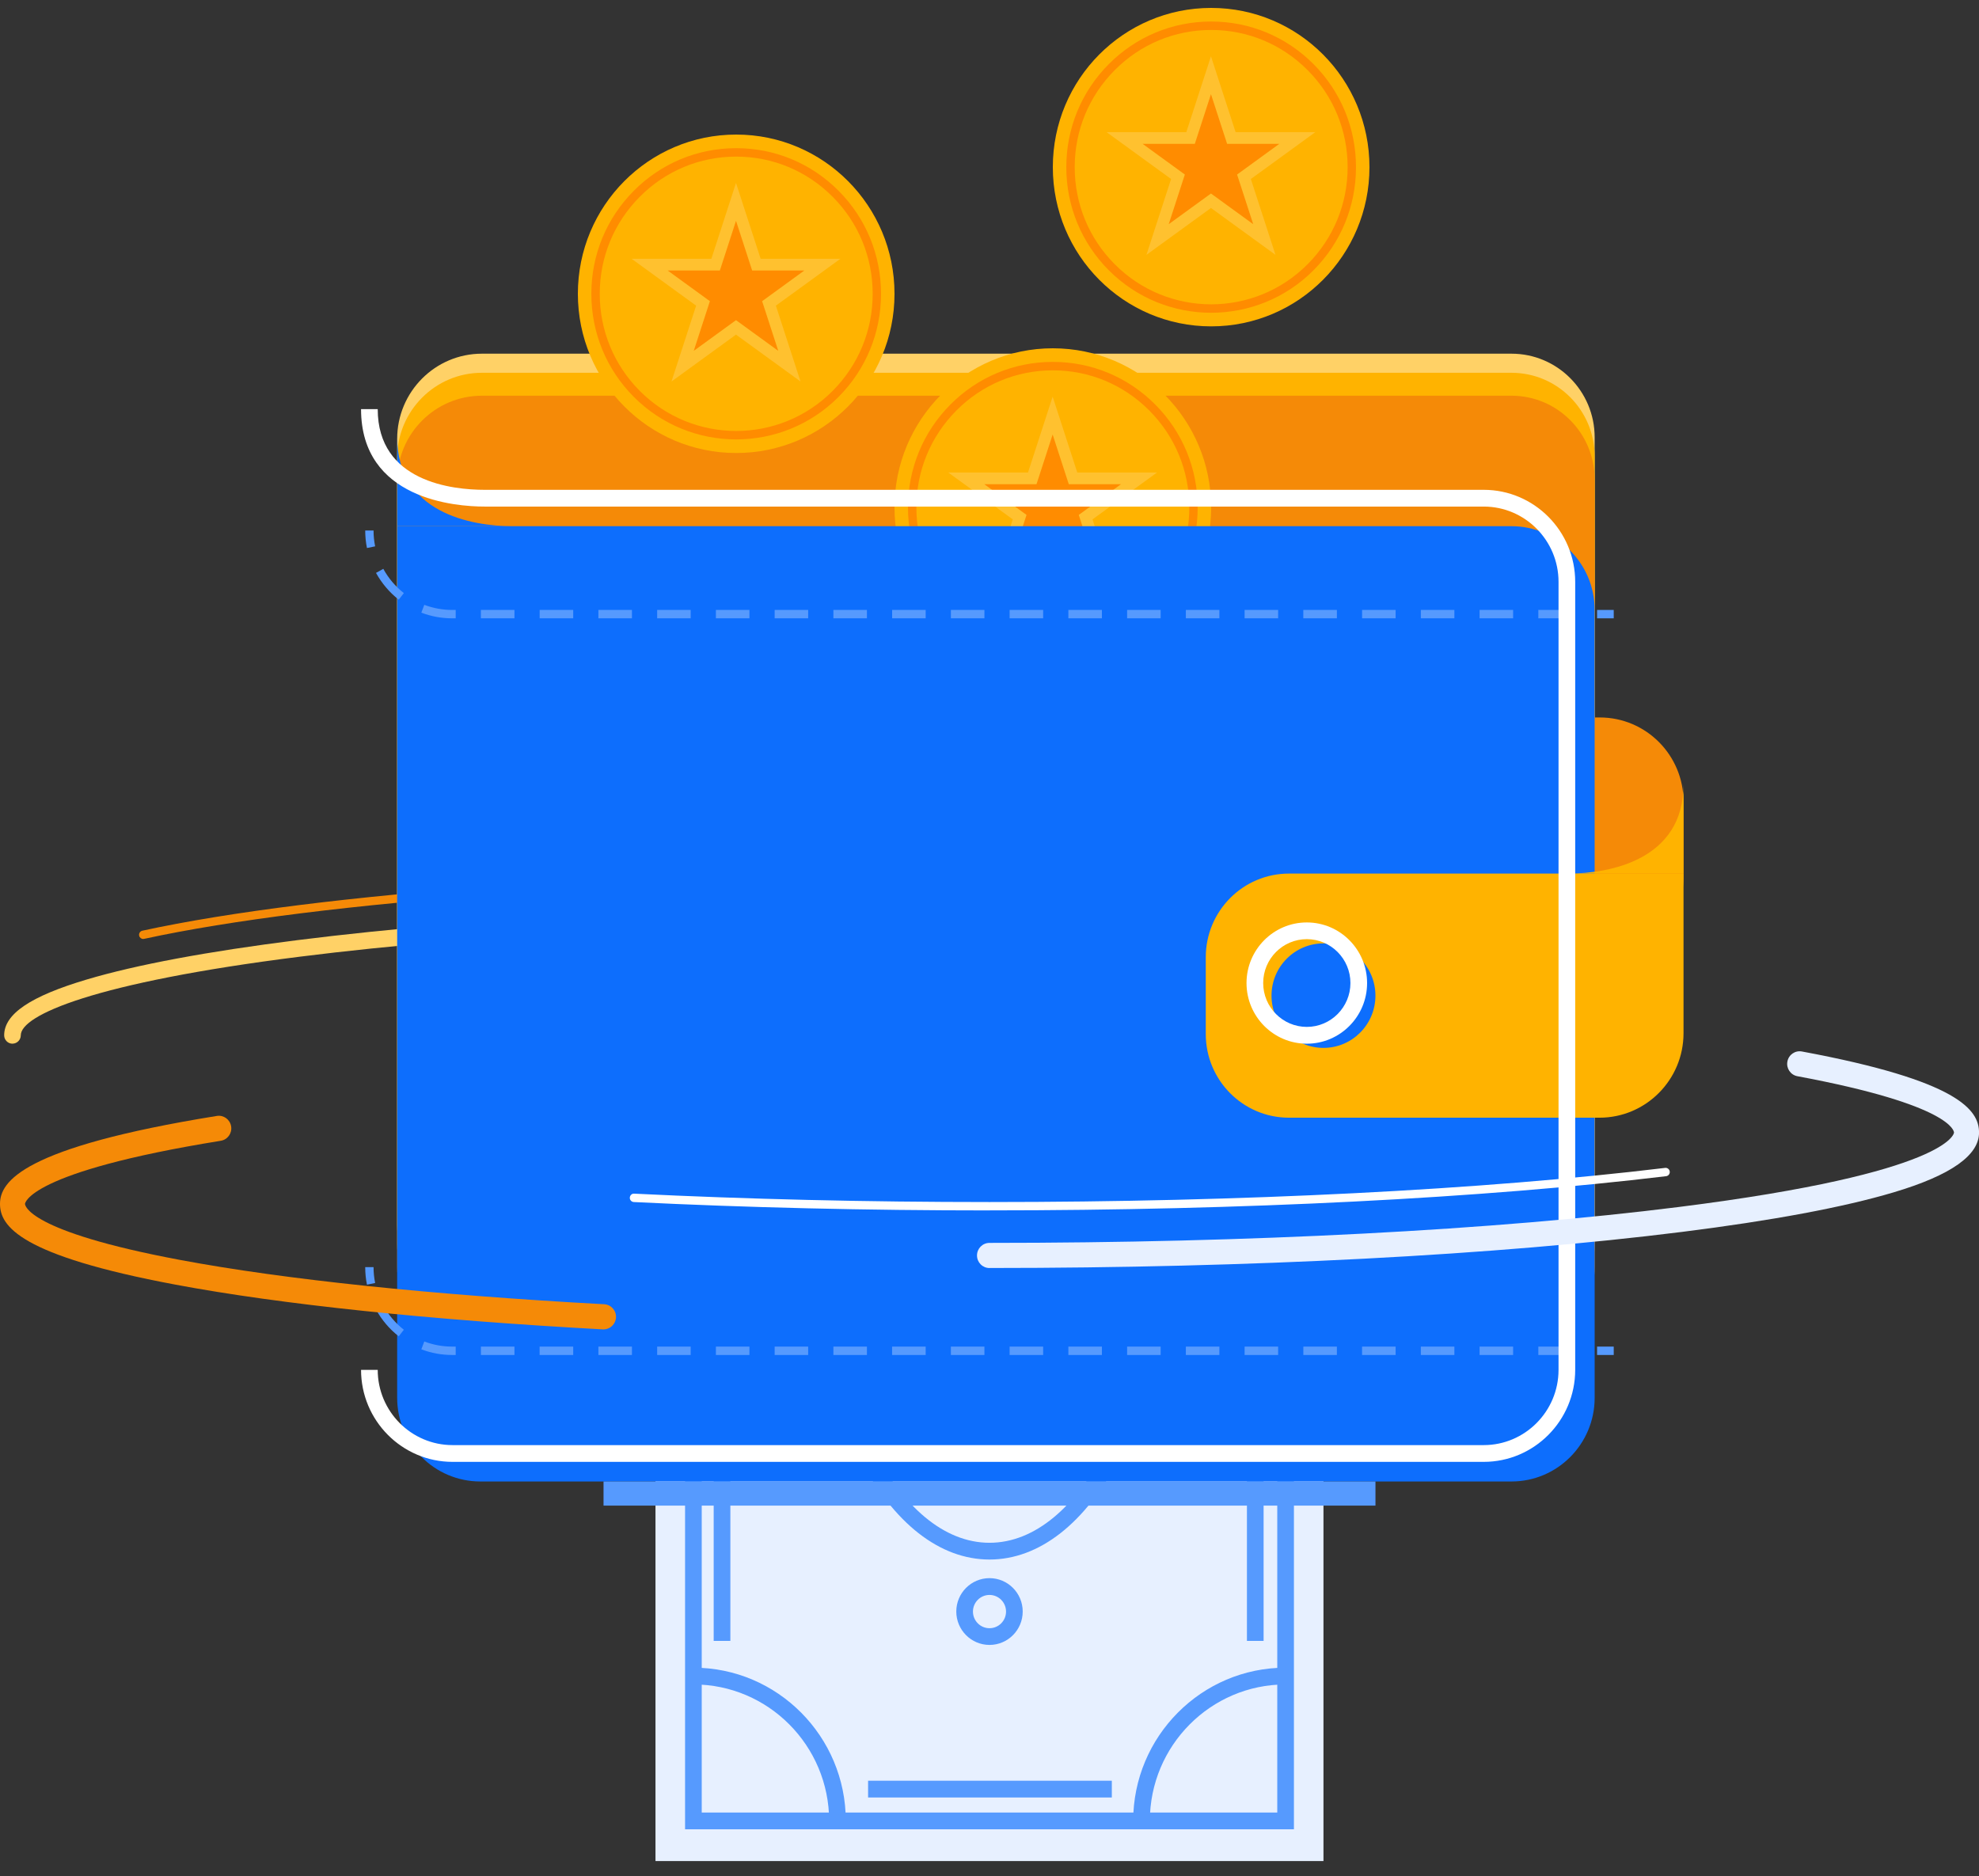 <svg width="250" height="237" viewBox="0 0 250 237" fill="none" xmlns="http://www.w3.org/2000/svg">
<rect x="0" y="0" width="250" height="237" fill="#333333" stroke="none"/>
<g clip-path="url(#clip0_6529_783)">
<path d="M60.874 44.682H190.942C196.737 44.682 201.447 49.414 201.447 55.247V154.8C201.447 160.628 196.742 165.366 190.942 165.366H60.679C54.884 165.366 50.174 160.633 50.174 154.8V55.443C50.174 49.504 54.969 44.682 60.874 44.682Z" fill="#FFD166"/>
<path d="M60.874 47.095H190.942C196.737 47.095 201.447 51.828 201.447 57.661V157.214C201.447 163.042 196.742 167.78 190.942 167.78H60.679C54.884 167.78 50.174 163.047 50.174 157.214V57.857C50.174 51.918 54.969 47.095 60.874 47.095Z" fill="#FFB300"/>
<path d="M167.189 73.79H82.805V235.112H167.189V73.79Z" fill="#E7F0FF"/>
<path d="M163.458 231.099H86.542V77.808H163.458V231.094V231.099ZM88.647 228.982H161.353V79.925H88.647V228.977V228.982Z" fill="#569AFE"/>
<path d="M125 197.02C118.726 197.02 112.884 192.452 108.547 184.163C104.321 176.085 101.995 165.371 101.995 153.99C101.995 142.609 104.321 131.896 108.547 123.818C112.884 115.528 118.726 110.96 125 110.96C131.274 110.96 137.116 115.528 141.453 123.818C145.679 131.896 148.005 142.609 148.005 153.99C148.005 165.371 145.679 176.085 141.453 184.163C137.116 192.457 131.274 197.02 125 197.02ZM125 113.078C113.474 113.078 104.1 131.43 104.1 153.99C104.1 176.551 113.474 194.903 125 194.903C136.526 194.903 145.9 176.551 145.9 153.99C145.9 131.43 136.526 113.078 125 113.078Z" fill="#569AFE"/>
<path d="M159.626 101.496H157.521V207.3H159.626V101.496Z" fill="#569AFE"/>
<path d="M92.263 101.496H90.158V207.3H92.263V101.496Z" fill="#569AFE"/>
<path d="M125 207.808C122.689 207.808 120.805 205.918 120.805 203.589C120.805 201.26 122.684 199.371 125 199.371C127.316 199.371 129.195 201.26 129.195 203.589C129.195 205.918 127.316 207.808 125 207.808ZM125 201.493C123.847 201.493 122.91 202.435 122.91 203.595C122.91 204.754 123.847 205.696 125 205.696C126.153 205.696 127.089 204.754 127.089 203.595C127.089 202.435 126.153 201.493 125 201.493Z" fill="#569AFE"/>
<path d="M125 108.869C122.689 108.869 120.805 106.98 120.805 104.65C120.805 102.321 122.684 100.437 125 100.437C127.316 100.437 129.195 102.327 129.195 104.65C129.195 106.974 127.316 108.869 125 108.869ZM125 102.554C123.847 102.554 122.91 103.496 122.91 104.65C122.91 105.804 123.847 106.752 125 106.752C126.153 106.752 127.089 105.81 127.089 104.65C127.089 103.491 126.153 102.554 125 102.554Z" fill="#569AFE"/>
<path d="M106.847 230.04H104.742C104.742 220.533 97.053 212.8 87.6 212.8V210.682C98.216 210.682 106.847 219.369 106.847 230.04Z" fill="#569AFE"/>
<path d="M145.258 230.04H143.152C143.152 219.364 151.789 210.682 162.4 210.682V212.8C152.947 212.8 145.258 220.533 145.258 230.04Z" fill="#569AFE"/>
<path d="M100.942 87.034H99.632C99.558 87.283 99.463 87.516 99.342 87.733C99.221 87.95 99.074 88.14 98.9 88.304V89.527H96.816V87.145C96.984 87.145 97.132 87.119 97.268 87.061C97.405 87.002 97.521 86.923 97.621 86.817C97.721 86.711 97.8 86.579 97.853 86.425C97.905 86.272 97.937 86.092 97.937 85.885C97.937 85.642 97.889 85.462 97.789 85.335C97.695 85.208 97.568 85.15 97.41 85.15C97.337 85.15 97.268 85.171 97.205 85.218C97.142 85.266 97.084 85.324 97.037 85.398C96.984 85.472 96.942 85.557 96.9 85.652C96.863 85.748 96.826 85.843 96.8 85.933L96.405 87.23C96.326 87.489 96.226 87.733 96.105 87.966C95.984 88.193 95.832 88.394 95.653 88.569C95.474 88.739 95.258 88.876 95.01 88.977C94.763 89.077 94.479 89.125 94.147 89.125C93.816 89.125 93.537 89.072 93.279 88.971C93.021 88.871 92.8 88.728 92.61 88.537C92.421 88.352 92.263 88.13 92.142 87.87C92.021 87.611 91.926 87.331 91.868 87.023H90.447V84.71H91.984C92.047 84.514 92.121 84.334 92.205 84.176C92.289 84.011 92.379 83.869 92.474 83.742V82.487H94.558V84.869C94.389 84.869 94.242 84.901 94.116 84.954C93.989 85.007 93.889 85.081 93.8 85.176C93.71 85.271 93.642 85.393 93.595 85.531C93.542 85.668 93.521 85.832 93.521 86.012C93.521 86.24 93.563 86.415 93.647 86.536C93.731 86.658 93.847 86.722 93.995 86.722C94.079 86.722 94.153 86.695 94.21 86.648C94.274 86.595 94.332 86.526 94.384 86.441C94.437 86.351 94.484 86.251 94.531 86.129C94.574 86.007 94.616 85.88 94.658 85.748L95.052 84.509C95.247 83.89 95.516 83.429 95.868 83.133C96.216 82.836 96.668 82.688 97.226 82.688C97.521 82.688 97.795 82.736 98.052 82.831C98.305 82.926 98.537 83.064 98.747 83.239C98.953 83.413 99.132 83.63 99.284 83.879C99.431 84.128 99.552 84.409 99.642 84.721H100.947V87.034H100.942Z" fill="#569AFE"/>
<path d="M87.595 98.288V96.17C97.047 96.17 104.737 88.437 104.737 78.93H106.842C106.842 89.607 98.205 98.288 87.595 98.288Z" fill="#569AFE"/>
<path d="M159.637 86.944H158.326C158.253 87.193 158.158 87.426 158.037 87.643C157.916 87.86 157.768 88.05 157.595 88.214V89.437H155.511V87.055C155.679 87.055 155.826 87.029 155.963 86.971C156.1 86.912 156.216 86.833 156.316 86.727C156.416 86.621 156.489 86.489 156.547 86.335C156.605 86.182 156.632 86.002 156.632 85.795C156.632 85.552 156.584 85.372 156.484 85.245C156.389 85.118 156.263 85.06 156.105 85.06C156.032 85.06 155.963 85.081 155.9 85.128C155.837 85.176 155.779 85.234 155.732 85.308C155.679 85.382 155.637 85.467 155.595 85.562C155.558 85.658 155.521 85.753 155.495 85.843L155.1 87.14C155.021 87.399 154.921 87.643 154.8 87.876C154.679 88.103 154.526 88.304 154.347 88.479C154.168 88.654 153.953 88.786 153.705 88.887C153.458 88.987 153.174 89.035 152.842 89.035C152.511 89.035 152.232 88.982 151.974 88.881C151.716 88.781 151.495 88.638 151.305 88.447C151.116 88.262 150.958 88.04 150.837 87.78C150.716 87.521 150.621 87.24 150.563 86.933H149.142V84.62H150.679C150.742 84.424 150.816 84.244 150.9 84.086C150.984 83.921 151.074 83.779 151.168 83.651V82.397H153.253V84.779C153.084 84.779 152.937 84.811 152.811 84.864C152.689 84.917 152.584 84.991 152.495 85.086C152.405 85.181 152.337 85.303 152.289 85.441C152.237 85.578 152.216 85.742 152.216 85.922C152.216 86.15 152.258 86.325 152.342 86.446C152.426 86.568 152.542 86.632 152.689 86.632C152.774 86.632 152.847 86.605 152.905 86.558C152.968 86.505 153.026 86.436 153.079 86.351C153.132 86.261 153.179 86.161 153.226 86.039C153.268 85.917 153.311 85.79 153.353 85.658L153.747 84.419C153.942 83.8 154.211 83.339 154.563 83.043C154.911 82.746 155.363 82.598 155.921 82.598C156.216 82.598 156.489 82.646 156.747 82.741C157 82.836 157.232 82.974 157.442 83.149C157.647 83.323 157.826 83.54 157.979 83.789C158.132 84.038 158.247 84.319 158.337 84.631H159.642V86.944H159.637Z" fill="#569AFE"/>
<path d="M162.405 98.288C151.789 98.288 143.158 89.601 143.158 78.93H145.263C145.263 88.437 152.952 96.17 162.405 96.17V98.288Z" fill="#569AFE"/>
<path d="M140.453 224.964H109.663V227.081H140.453V224.964Z" fill="#569AFE"/>
<path d="M140.453 81.974H109.663V84.091H140.453V81.974Z" fill="#569AFE"/>
<path d="M60.874 49.991H190.942C196.737 49.991 201.447 54.723 201.447 60.556V160.109C201.447 165.937 196.742 170.675 190.942 170.675H60.679C54.884 170.675 50.174 165.943 50.174 160.109V60.752C50.174 54.813 54.969 49.991 60.874 49.991Z" fill="#F58A07"/>
<path d="M1.579 131.853C1 131.853 0.526 131.377 0.526 130.795C0.526 128.1 3.847 125.856 10.979 123.738C17.247 121.875 26.205 120.202 37.595 118.768C60.947 115.83 91.99 114.21 124.995 114.21C125.574 114.21 126.047 114.687 126.047 115.269C126.047 115.851 125.574 116.328 124.995 116.328C92.069 116.328 61.121 117.937 37.853 120.864C11.853 124.135 2.626 128.254 2.626 130.789C2.626 131.372 2.153 131.848 1.574 131.848L1.579 131.853Z" fill="#FFD166"/>
<path d="M162.827 90.639H202.1C207.937 90.639 212.674 95.403 212.674 101.273V110.801C212.674 116.693 207.916 121.478 202.058 121.478H162.827C157.027 121.478 152.321 116.746 152.321 110.913V101.204C152.321 95.371 157.027 90.639 162.827 90.639Z" fill="#F58A07"/>
<path d="M18.095 118.625C17.852 118.625 17.637 118.456 17.579 118.207C17.516 117.921 17.7 117.64 17.984 117.577C40.037 112.781 81.042 109.801 125 109.801C125.289 109.801 125.526 110.039 125.526 110.33C125.526 110.621 125.289 110.86 125 110.86C81.116 110.86 40.195 113.829 18.205 118.609C18.168 118.62 18.131 118.62 18.095 118.62V118.625Z" fill="#F58A07"/>
<path d="M133 84.23C144.046 84.23 153 75.224 153 64.115C153 53.006 144.046 44 133 44C121.954 44 113 53.006 113 64.115C113 75.224 121.954 84.23 133 84.23Z" fill="#FFB300"/>
<path d="M133 82.512C128.316 82.512 123.632 80.719 120.061 77.134C116.608 73.66 114.703 69.04 114.703 64.12C114.703 59.201 116.608 54.586 120.061 51.107C123.515 47.633 128.109 45.718 133 45.718C137.891 45.718 142.48 47.633 145.939 51.107C149.393 54.58 151.297 59.201 151.297 64.12C151.297 69.04 149.393 73.655 145.939 77.134C142.374 80.719 137.685 82.512 133 82.512ZM133 46.785C128.395 46.785 124.067 48.589 120.815 51.865C117.557 55.141 115.764 59.489 115.764 64.12C115.764 68.751 117.557 73.105 120.815 76.376C127.536 83.136 138.47 83.136 145.191 76.376C148.448 73.1 150.242 68.751 150.242 64.12C150.242 59.489 148.448 55.135 145.191 51.865C141.934 48.589 137.61 46.785 133.006 46.785H133Z" fill="#FF8C00"/>
<path d="M133.68 54.668L132.977 52.504L132.274 54.668L130.401 60.432H124.341H122.065L123.906 61.77L128.809 65.332L126.936 71.095L126.233 73.26L128.074 71.922L132.977 68.36L137.88 71.922L139.721 73.26L139.018 71.095L137.145 65.332L142.048 61.77L143.889 60.432H141.613H135.553L133.68 54.668Z" fill="#FF8C00" stroke="#FFC12F" stroke-width="1.479"/>
<path d="M50.174 66.475H190.942C196.737 66.475 201.447 71.207 201.447 77.04V176.593C201.447 182.421 196.742 187.159 190.942 187.159H60.679C54.884 187.159 50.174 182.426 50.174 176.593V66.475Z" fill="#0D6EFD"/>
<path d="M50.174 55.221V66.475H64.737C59.505 66.475 50.174 64.754 50.174 55.221Z" fill="#0D6EFD"/>
<path d="M212.673 99.108V110.362H198.11C203.342 110.362 212.673 108.642 212.673 99.108Z" fill="#FFB300"/>
<path d="M46.358 162.296C46.21 161.57 46.137 160.829 46.137 160.083H47.189C47.189 160.755 47.258 161.427 47.389 162.084L46.358 162.296Z" fill="#569AFE"/>
<path d="M50.368 168.822C49.19 167.896 48.226 166.753 47.5 165.44L48.421 164.926C49.074 166.117 49.947 167.15 51.016 167.991L50.368 168.822Z" fill="#569AFE"/>
<path d="M198.568 171.178H194.331V170.119H198.568V171.178ZM191.147 171.178H186.91V170.119H191.147V171.178ZM183.726 171.178H179.489V170.119H183.726V171.178ZM176.305 171.178H172.063V170.119H176.305V171.178ZM168.884 171.178H164.647V170.119H168.884V171.178ZM161.463 171.178H157.226V170.119H161.463V171.178ZM154.042 171.178H149.805V170.119H154.042V171.178ZM146.621 171.178H142.384V170.119H146.621V171.178ZM139.2 171.178H134.963V170.119H139.2V171.178ZM131.779 171.178H127.542V170.119H131.779V171.178ZM124.358 171.178H120.121V170.119H124.358V171.178ZM116.937 171.178H112.694V170.119H116.937V171.178ZM109.516 171.178H105.279V170.119H109.516V171.178ZM102.094 171.178H97.858V170.119H102.094V171.178ZM94.673 171.178H90.437V170.119H94.673V171.178ZM87.252 171.178H83.016V170.119H87.252V171.178ZM79.831 171.178H75.594V170.119H79.831V171.178ZM72.41 171.178H68.168V170.119H72.41V171.178ZM64.989 171.178H60.752V170.119H64.989V171.178ZM57.568 171.178H57.126C55.784 171.178 54.468 170.94 53.226 170.463L53.6 169.473C54.726 169.902 55.91 170.119 57.126 170.119H57.568V171.178Z" fill="#569AFE"/>
<path d="M203.858 170.119H201.752V171.178H203.858V170.119Z" fill="#569AFE"/>
<path d="M46.358 69.232C46.21 68.507 46.137 67.766 46.137 67.02H47.189C47.189 67.692 47.258 68.364 47.389 69.021L46.358 69.232Z" fill="#569AFE"/>
<path d="M50.368 75.759C49.19 74.828 48.226 73.689 47.5 72.377L48.421 71.863C49.074 73.054 49.947 74.086 51.016 74.928L50.368 75.759Z" fill="#569AFE"/>
<path d="M198.568 78.115H194.331V77.056H198.568V78.115ZM191.147 78.115H186.91V77.056H191.147V78.115ZM183.726 78.115H179.489V77.056H183.726V78.115ZM176.305 78.115H172.068V77.056H176.305V78.115ZM168.884 78.115H164.642V77.056H168.884V78.115ZM161.463 78.115H157.226V77.056H161.463V78.115ZM154.042 78.115H149.805V77.056H154.042V78.115ZM146.621 78.115H142.384V77.056H146.621V78.115ZM139.2 78.115H134.963V77.056H139.2V78.115ZM131.779 78.115H127.542V77.056H131.779V78.115ZM124.358 78.115H120.121V77.056H124.358V78.115ZM116.937 78.115H112.7V77.056H116.937V78.115ZM109.516 78.115H105.279V77.056H109.516V78.115ZM102.094 78.115H97.858V77.056H102.094V78.115ZM94.673 78.115H90.437V77.056H94.673V78.115ZM87.252 78.115H83.016V77.056H87.252V78.115ZM79.831 78.115H75.594V77.056H79.831V78.115ZM72.41 78.115H68.173V77.056H72.41V78.115ZM64.989 78.115H60.747V77.056H64.989V78.115ZM57.568 78.115H57.126C55.784 78.115 54.473 77.876 53.226 77.4L53.6 76.41C54.726 76.839 55.916 77.056 57.126 77.056H57.568V78.115Z" fill="#569AFE"/>
<path d="M203.858 77.056H201.752V78.115H203.858V77.056Z" fill="#569AFE"/>
<path d="M93 57.23C104.046 57.23 113 48.224 113 37.115C113 26.006 104.046 17 93 17C81.954 17 73 26.006 73 37.115C73 48.224 81.954 57.23 93 57.23Z" fill="#FFB300"/>
<path d="M93 55.512C88.316 55.512 83.632 53.719 80.061 50.134C76.608 46.66 74.703 42.04 74.703 37.12C74.703 32.201 76.608 27.586 80.061 24.107C83.515 20.634 88.109 18.718 93 18.718C97.891 18.718 102.48 20.634 105.939 24.107C109.393 27.58 111.297 32.201 111.297 37.12C111.297 42.04 109.393 46.655 105.939 50.134C102.374 53.719 97.684 55.512 93 55.512ZM93 19.785C88.395 19.785 84.067 21.589 80.814 24.865C77.557 28.141 75.764 32.489 75.764 37.12C75.764 41.752 77.557 46.105 80.814 49.376C87.536 56.136 98.47 56.136 105.191 49.376C108.448 46.1 110.242 41.752 110.242 37.12C110.242 32.489 108.448 28.135 105.191 24.865C101.934 21.589 97.61 19.785 93.005 19.785H93Z" fill="#FF8C00"/>
<path d="M93.68 27.668L92.977 25.504L92.274 27.668L90.401 33.432H84.341H82.065L83.906 34.77L88.809 38.332L86.936 44.095L86.233 46.26L88.074 44.922L92.977 41.36L97.88 44.922L99.721 46.26L99.018 44.095L97.145 38.332L102.048 34.77L103.889 33.432H101.613H95.553L93.68 27.668Z" fill="#FF8C00" stroke="#FFC12F" stroke-width="1.479"/>
<path d="M153 41.23C164.046 41.23 173 32.224 173 21.115C173 10.006 164.046 1 153 1C141.954 1 133 10.006 133 21.115C133 32.224 141.954 41.23 153 41.23Z" fill="#FFB300"/>
<path d="M153 39.512C148.316 39.512 143.632 37.719 140.061 34.134C136.608 30.66 134.703 26.04 134.703 21.12C134.703 16.201 136.608 11.586 140.061 8.107C143.515 4.633 148.109 2.718 153 2.718C157.891 2.718 162.48 4.633 165.939 8.107C169.393 11.58 171.297 16.201 171.297 21.12C171.297 26.04 169.393 30.655 165.939 34.134C162.374 37.719 157.685 39.512 153 39.512ZM153 3.785C148.395 3.785 144.067 5.589 140.815 8.865C137.557 12.141 135.764 16.489 135.764 21.12C135.764 25.752 137.557 30.105 140.815 33.376C147.536 40.136 158.47 40.136 165.191 33.376C168.448 30.1 170.242 25.752 170.242 21.12C170.242 16.489 168.448 12.135 165.191 8.865C161.934 5.589 157.61 3.785 153.006 3.785H153Z" fill="#FF8C00"/>
<path d="M153.68 11.668L152.977 9.504L152.274 11.668L150.401 17.432H144.341H142.065L143.906 18.77L148.809 22.332L146.936 28.095L146.233 30.26L148.074 28.922L152.977 25.36L157.88 28.922L159.721 30.26L159.018 28.095L157.145 22.332L162.048 18.77L163.889 17.432H161.613H155.553L153.68 11.668Z" fill="#FF8C00" stroke="#FFC12F" stroke-width="1.479"/>
<path d="M162.827 110.362H212.674V130.525C212.674 136.416 207.916 141.201 202.058 141.201H162.827C157.027 141.201 152.321 136.469 152.321 130.636V120.928C152.321 115.094 157.027 110.362 162.827 110.362Z" fill="#FFB300"/>
<path d="M167.19 132.383C170.814 132.383 173.753 129.427 173.753 125.782C173.753 122.136 170.814 119.181 167.19 119.181C163.565 119.181 160.626 122.136 160.626 125.782C160.626 129.427 163.565 132.383 167.19 132.383Z" fill="#0D6EFD"/>
<path d="M165.084 131.853C160.884 131.853 157.468 128.418 157.468 124.194C157.468 119.97 160.884 116.534 165.084 116.534C169.284 116.534 172.7 119.97 172.7 124.194C172.7 128.418 169.284 131.853 165.084 131.853ZM165.084 118.646C162.042 118.646 159.574 121.134 159.574 124.188C159.574 127.243 162.047 129.731 165.084 129.731C168.121 129.731 170.595 127.243 170.595 124.188C170.595 121.134 168.121 118.646 165.084 118.646Z" fill="white"/>
<path d="M187.431 184.681H57.168C50.795 184.681 45.61 179.467 45.61 173.057H47.716C47.716 178.297 51.958 182.564 57.168 182.564H187.431C192.642 182.564 196.884 178.297 196.884 173.057V73.504C196.884 68.264 192.642 63.997 187.431 63.997H61.226C57.563 63.997 45.61 63.108 45.61 51.685H47.716C47.716 60.885 57.163 61.88 61.226 61.88H187.431C193.805 61.88 198.989 67.094 198.989 73.504V173.057C198.989 179.467 193.805 184.681 187.431 184.681Z" fill="white"/>
<path d="M173.758 187.159H76.242V190.208H173.758V187.159Z" fill="#569AFE"/>
<path d="M125 160.194C124.126 160.194 123.421 159.485 123.421 158.606C123.421 157.727 124.126 157.018 125 157.018C157.905 157.018 188.826 155.409 212.074 152.482C246.442 148.157 246.842 143.128 246.842 143.081C246.842 142.943 246.616 139.603 227.058 135.961C226.2 135.802 225.631 134.971 225.795 134.108C225.952 133.245 226.774 132.674 227.637 132.838C247.463 136.527 250.005 140.249 250.005 143.081C250.005 145.912 246.563 148.448 239.174 150.645C232.874 152.519 223.889 154.197 212.474 155.631C189.1 158.569 158.037 160.189 125.005 160.189L125 160.194Z" fill="#E7F0FF"/>
<path d="M76.242 167.944C76.216 167.944 76.184 167.944 76.158 167.944C54.211 166.753 35.537 164.799 22.153 162.29C2.516 158.611 0 154.906 0 152.09C0 149.274 2.837 144.939 27.39 140.979C28.253 140.836 29.058 141.429 29.2 142.297C29.337 143.165 28.753 143.975 27.89 144.118C3.442 148.062 3.158 152.053 3.158 152.09C3.158 152.228 3.379 155.541 22.732 159.167C35.979 161.65 54.516 163.587 76.326 164.768C77.195 164.815 77.863 165.562 77.816 166.44C77.768 167.287 77.074 167.944 76.242 167.944Z" fill="#F58A07"/>
<path d="M125 152.916C109.5 152.916 94.384 152.561 80.063 151.857C79.774 151.841 79.547 151.592 79.563 151.301C79.579 151.01 79.821 150.772 80.116 150.798C94.416 151.502 109.516 151.857 125 151.857C156.974 151.857 187.279 150.327 210.347 147.543C210.637 147.506 210.9 147.718 210.932 148.003C210.969 148.295 210.758 148.559 210.474 148.591C187.369 151.375 157.016 152.91 125.005 152.91L125 152.916Z" fill="white"/>
</g>
<defs>
<clipPath id="clip0_6529_783">
<rect width="250" height="236.17" fill="white"/>
</clipPath>
</defs>
</svg>
